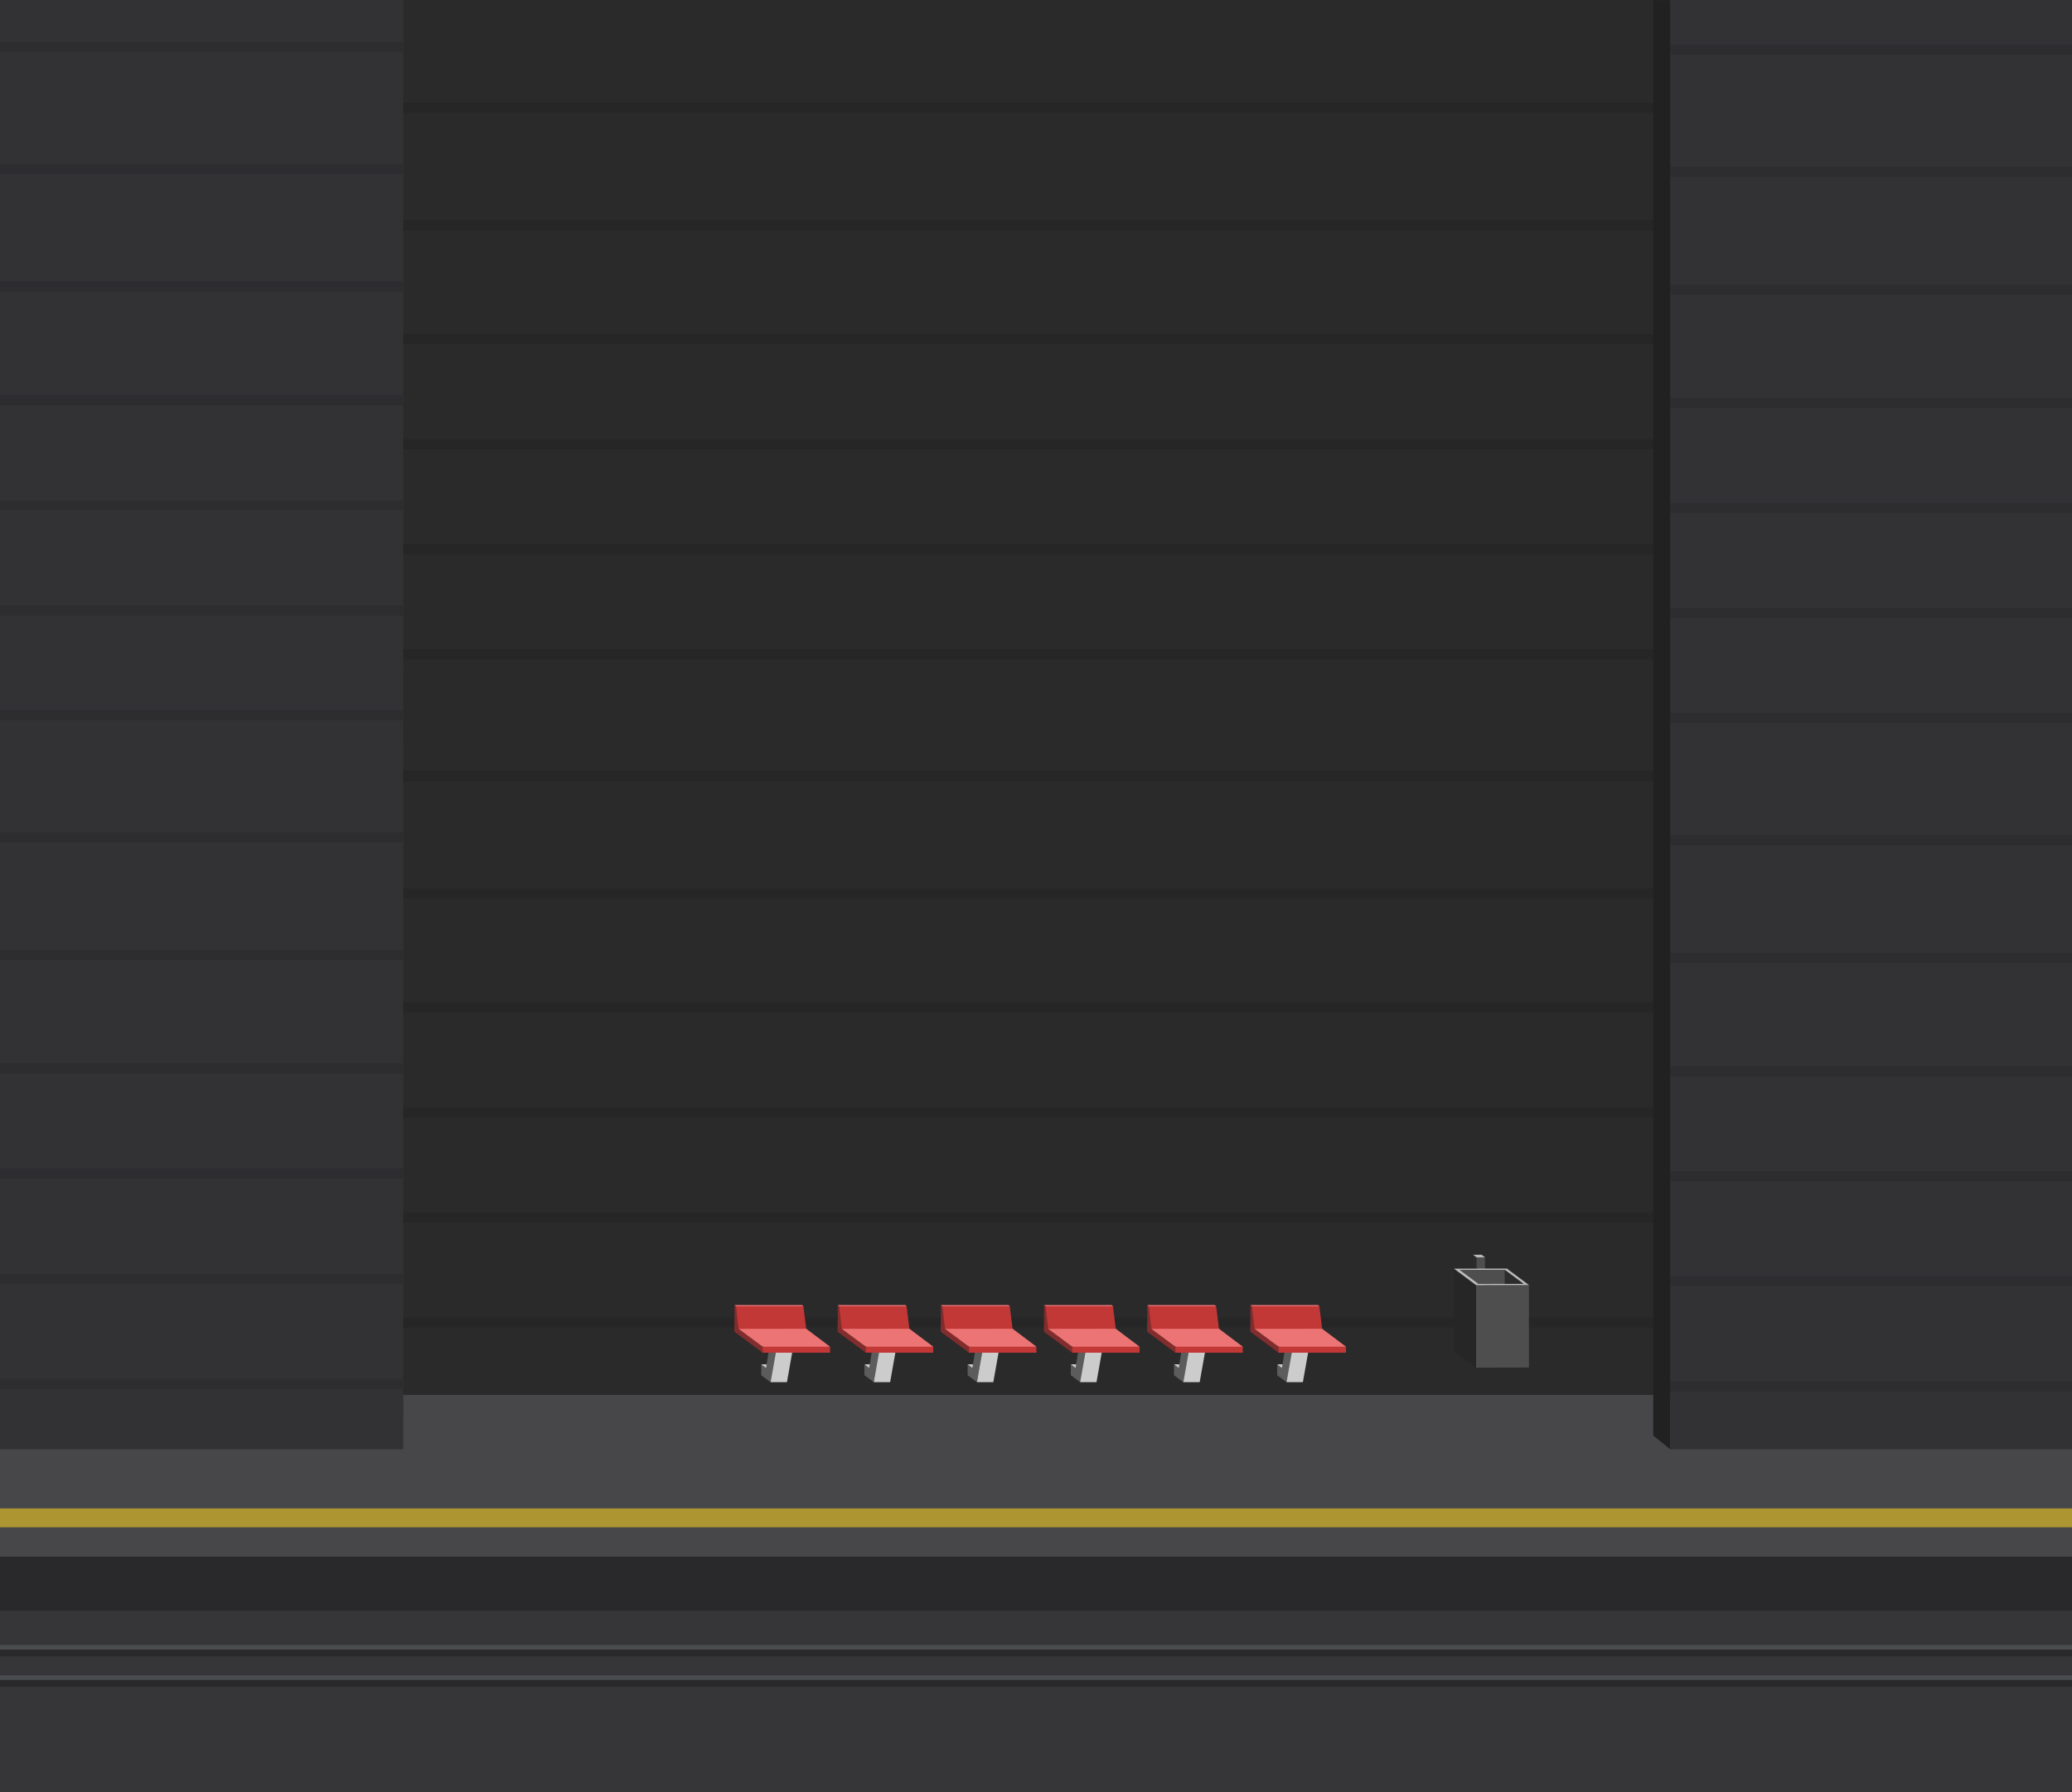 <?xml version="1.0" encoding="utf-8"?>
<!-- Generator: Adobe Illustrator 15.1.0, SVG Export Plug-In . SVG Version: 6.00 Build 0)  -->
<!DOCTYPE svg PUBLIC "-//W3C//DTD SVG 1.1//EN" "http://www.w3.org/Graphics/SVG/1.1/DTD/svg11.dtd">
<svg version="1.1" id="Vrstva_1" xmlns="http://www.w3.org/2000/svg" xmlns:xlink="http://www.w3.org/1999/xlink" x="0px" y="0px"
	 width="2000px" height="1729.8px" viewBox="3000 0 2000 1729.8" enable-background="new 3000 0 2000 1729.8" xml:space="preserve">
<polygon id="bg_farba_2_" fill="#323235" points="3000,0 3000,1414.9 5000,1407.2 5000,0 "/>
<rect x="3000" y="1398.8" fill="#47474A" width="2000" height="170.4"/>
<polygon fill="#363638" points="3000,1550.9 3000,1730.2 5000,1730.2 5000,1550.9 "/>
<polygon id="kolajnice_7_" opacity="0.5" fill="#5F6264" enable-background="new    " points="3000,1587.6 3000,1595.9 5000,1592.7 
	5000,1587.6 "/>
<polygon id="kolajnice_6_" fill="#29292B" points="3000,1592.1 3000,1598.7 5000,1598.7 5000,1592.1 "/>
<polygon id="kolajnice_2_" opacity="0.5" fill="#5F6264" enable-background="new    " points="3000,1616.9 3000,1625.3 5000,1622 
	5000,1616.9 "/>
<polygon id="kolajnice_1_" fill="#29292B" points="3000,1621.4 3000,1628 5000,1628 5000,1621.4 "/>
<polygon id="bok_koljnc_1_" fill="#29292B" points="3000,1502.4 3000,1554.6 5000,1554.6 5000,1502.4 "/>
<rect x="3389.3" y="645.1" fill="#2B2A2B" width="1222.8" height="718.2"/>
<g id="linie_na_stene_1_">
	<rect x="3389.3" y="1271.5" fill="#272626" width="1218" height="9.9"/>
	<rect x="3389.3" y="1170.1" fill="#272626" width="1218" height="9.9"/>
	<rect x="3389.3" y="1068.7" fill="#272626" width="1218" height="9.9"/>
	<rect x="3389.3" y="967.3" fill="#272626" width="1218" height="9.9"/>
	<rect x="4612.1" y="1333.3" fill="#2D2D30" width="387.9" height="9.9"/>
	<rect x="4612.1" y="1231.8" fill="#2D2D30" width="387.9" height="9.9"/>
	<rect x="4612.1" y="1130.4" fill="#2D2D30" width="387.9" height="9.9"/>
	<rect x="4612.1" y="1029" fill="#2D2D30" width="387.9" height="9.9"/>
	<rect x="3000" y="1330.7" fill="#2D2D30" width="389.3" height="9.9"/>
	<rect x="3000" y="1229.3" fill="#2D2D30" width="389.3" height="9.9"/>
	<rect x="3000" y="1127.8" fill="#2D2D30" width="389.3" height="9.9"/>
	<rect x="3000" y="1026.4" fill="#2D2D30" width="389.3" height="9.9"/>
	<rect x="3389.3" y="857.6" fill="#272626" width="1218" height="9.9"/>
	<rect x="4612.1" y="919.4" fill="#2D2D30" width="387.9" height="9.9"/>
	<rect x="3000" y="916.8" fill="#2D2D30" width="389.3" height="9.9"/>
	<rect x="3389.3" y="744.1" fill="#272626" width="1218" height="9.9"/>
	<rect x="4612.1" y="805.9" fill="#2D2D30" width="387.9" height="9.9"/>
	<rect x="3000" y="803.3" fill="#2D2D30" width="389.3" height="9.9"/>
	<rect x="4612.1" y="688" fill="#2D2D30" width="387.9" height="9.9"/>
	<rect x="3000" y="685.4" fill="#2D2D30" width="389.3" height="9.9"/>
</g>
<rect x="3389.3" y="0.1" fill="#2B2A2B" width="1222.8" height="718.2"/>
<g id="linie_na_stene_2_">
	<rect x="3389.3" y="626.5" fill="#272626" width="1218" height="9.9"/>
	<rect x="3389.3" y="525.1" fill="#272626" width="1218" height="9.9"/>
	<rect x="3389.3" y="423.7" fill="#272626" width="1218" height="9.9"/>
	<rect x="3389.3" y="322.3" fill="#272626" width="1218" height="9.9"/>
	<rect x="4612.1" y="586.8" fill="#2D2D30" width="387.9" height="9.9"/>
	<rect x="4612.1" y="485.4" fill="#2D2D30" width="387.9" height="9.9"/>
	<rect x="4612.1" y="384" fill="#2D2D30" width="387.9" height="9.9"/>
	<rect x="3000" y="584.3" fill="#2D2D30" width="389.3" height="9.9"/>
	<rect x="3000" y="482.8" fill="#2D2D30" width="389.3" height="9.9"/>
	<rect x="3000" y="381.4" fill="#2D2D30" width="389.3" height="9.9"/>
	<rect x="3389.3" y="212.6" fill="#272626" width="1218" height="9.9"/>
	<rect x="4612.1" y="274.4" fill="#2D2D30" width="387.9" height="9.9"/>
	<rect x="3000" y="271.8" fill="#2D2D30" width="389.3" height="9.9"/>
	<rect x="3389.3" y="99.1" fill="#272626" width="1218" height="9.9"/>
	<rect x="4612.1" y="160.9" fill="#2D2D30" width="387.9" height="9.9"/>
	<rect x="3000" y="158.3" fill="#2D2D30" width="389.3" height="9.9"/>
	<rect x="4612.1" y="43" fill="#2D2D30" width="387.9" height="9.9"/>
	<rect x="3000" y="40.4" fill="#2D2D30" width="389.3" height="9.9"/>
</g>
<polyline fill="#47474A" points="3389.3,1445.3 3389.3,1346.4 4612.1,1346.4 4612.1,1420.5 "/>
<g id="chair5_6_">
	<polygon fill="#CDCCCC" points="3739.1,1320.9 3734.8,1316.8 3744.8,1316.8 	"/>
	<g>
		<polygon fill="#5C5C5C" points="3744.8,1286.9 3739.4,1320.3 3734.8,1316.8 3734.8,1327.4 3743.8,1334 3751.3,1291.8 		"/>
		<polygon fill="#CDCCCC" points="3767.1,1291.8 3751.3,1291.8 3743.8,1334 3759.6,1334 		"/>
		<polygon fill="#ED7474" points="3709,1279.6 3724.4,1294.4 3736.2,1299.8 3767.6,1304.4 3801.2,1299.8 3774.1,1279.4 		"/>
		<polygon fill="#C13836" points="3801.2,1299.8 3736.2,1299.8 3733.8,1302.7 3736.2,1305.6 3801.2,1305.6 		"/>
		<polygon fill="#822D2D" points="3709,1279.6 3709,1285.4 3736.2,1305.6 3736.2,1299.8 		"/>
		<polygon fill="#C13836" points="3775.5,1260.8 3710.4,1260.8 3711,1282.6 3778.2,1282.5 		"/>
		<polygon fill="#822D2D" points="3709,1259.6 3709,1284.6 3713.4,1285.6 3710.4,1260.8 		"/>
		<polygon fill="#ED7474" points="3709,1259.6 3710.4,1260.8 3775.5,1260.8 3774.1,1259.6 		"/>
	</g>
</g>
<g id="chair5_2_">
	<polygon fill="#CDCCCC" points="3838.7,1320.9 3834.4,1316.8 3844.4,1316.8 	"/>
	<g>
		<polygon fill="#5C5C5C" points="3844.4,1286.9 3839,1320.3 3834.4,1316.8 3834.4,1327.4 3843.4,1334 3850.9,1291.8 		"/>
		<polygon fill="#CDCCCC" points="3866.7,1291.8 3850.9,1291.8 3843.4,1334 3859.2,1334 		"/>
		<polygon fill="#ED7474" points="3808.6,1279.6 3824,1294.4 3835.8,1299.8 3867.2,1304.4 3900.8,1299.8 3873.7,1279.4 		"/>
		<polygon fill="#C13836" points="3900.8,1299.8 3835.8,1299.8 3833.4,1302.7 3835.8,1305.6 3900.8,1305.6 		"/>
		<polygon fill="#822D2D" points="3808.6,1279.6 3808.6,1285.4 3835.8,1305.6 3835.8,1299.8 		"/>
		<polygon fill="#C13836" points="3875.1,1260.8 3810,1260.8 3810.6,1282.6 3877.8,1282.5 		"/>
		<polygon fill="#822D2D" points="3808.6,1259.6 3808.6,1284.6 3813,1285.6 3810,1260.8 		"/>
		<polygon fill="#ED7474" points="3808.6,1259.6 3810,1260.8 3875.1,1260.8 3873.7,1259.6 		"/>
	</g>
</g>
<g id="chair5_3_">
	<polygon fill="#CDCCCC" points="3938.3,1320.9 3934,1316.8 3944,1316.8 	"/>
	<g>
		<polygon fill="#5C5C5C" points="3944,1286.9 3938.6,1320.3 3934,1316.8 3934,1327.4 3943,1334 3950.5,1291.8 		"/>
		<polygon fill="#CDCCCC" points="3966.3,1291.8 3950.5,1291.8 3943,1334 3958.8,1334 		"/>
		<polygon fill="#ED7474" points="3908.2,1279.6 3923.6,1294.4 3935.4,1299.8 3966.8,1304.4 4000.4,1299.8 3973.3,1279.4 		"/>
		<polygon fill="#C13836" points="4000.4,1299.8 3935.4,1299.8 3933,1302.7 3935.4,1305.6 4000.4,1305.6 		"/>
		<polygon fill="#822D2D" points="3908.2,1279.6 3908.2,1285.4 3935.4,1305.6 3935.4,1299.8 		"/>
		<polygon fill="#C13836" points="3974.7,1260.8 3909.6,1260.8 3910.2,1282.6 3977.4,1282.5 		"/>
		<polygon fill="#822D2D" points="3908.2,1259.6 3908.2,1284.6 3912.6,1285.6 3909.6,1260.8 		"/>
		<polygon fill="#ED7474" points="3908.2,1259.6 3909.6,1260.8 3974.7,1260.8 3973.3,1259.6 		"/>
	</g>
</g>
<g id="chair5_4_">
	<polygon fill="#CDCCCC" points="4037.9,1320.9 4033.6,1316.8 4043.6,1316.8 	"/>
	<g>
		<polygon fill="#5C5C5C" points="4043.6,1286.9 4038.2,1320.3 4033.6,1316.8 4033.6,1327.4 4042.6,1334 4050.1,1291.8 		"/>
		<polygon fill="#CDCCCC" points="4065.9,1291.8 4050.1,1291.8 4042.6,1334 4058.4,1334 		"/>
		<polygon fill="#ED7474" points="4007.8,1279.6 4023.2,1294.4 4035,1299.8 4066.4,1304.4 4100,1299.8 4072.9,1279.4 		"/>
		<polygon fill="#C13836" points="4100,1299.8 4035,1299.8 4032.6,1302.7 4035,1305.6 4100,1305.6 		"/>
		<polygon fill="#822D2D" points="4007.8,1279.6 4007.8,1285.4 4035,1305.6 4035,1299.8 		"/>
		<polygon fill="#C13836" points="4074.3,1260.8 4009.2,1260.8 4009.8,1282.6 4077,1282.5 		"/>
		<polygon fill="#822D2D" points="4007.8,1259.6 4007.8,1284.6 4012.2,1285.6 4009.2,1260.8 		"/>
		<polygon fill="#ED7474" points="4007.8,1259.6 4009.2,1260.8 4074.3,1260.8 4072.9,1259.6 		"/>
	</g>
</g>
<g id="chair5_5_">
	<polygon fill="#CDCCCC" points="4137.5,1320.9 4133.2,1316.8 4143.2,1316.8 	"/>
	<g>
		<polygon fill="#5C5C5C" points="4143.2,1286.9 4137.8,1320.3 4133.2,1316.8 4133.2,1327.4 4142.2,1334 4149.7,1291.8 		"/>
		<polygon fill="#CDCCCC" points="4165.5,1291.8 4149.7,1291.8 4142.2,1334 4158,1334 		"/>
		<polygon fill="#ED7474" points="4107.4,1279.6 4122.8,1294.4 4134.6,1299.8 4166,1304.4 4199.6,1299.8 4172.5,1279.4 		"/>
		<polygon fill="#C13836" points="4199.6,1299.8 4134.6,1299.8 4132.2,1302.7 4134.6,1305.6 4199.6,1305.6 		"/>
		<polygon fill="#822D2D" points="4107.4,1279.6 4107.4,1285.4 4134.6,1305.6 4134.6,1299.8 		"/>
		<polygon fill="#C13836" points="4173.9,1260.8 4108.8,1260.8 4109.4,1282.6 4176.6,1282.5 		"/>
		<polygon fill="#822D2D" points="4107.4,1259.6 4107.4,1284.6 4111.8,1285.6 4108.8,1260.8 		"/>
		<polygon fill="#ED7474" points="4107.4,1259.6 4108.8,1260.8 4173.9,1260.8 4172.5,1259.6 		"/>
	</g>
</g>
<g id="chair5_7_">
	<polygon fill="#CDCCCC" points="4237.1,1320.9 4232.8,1316.8 4242.8,1316.8 	"/>
	<g>
		<polygon fill="#5C5C5C" points="4242.8,1286.9 4237.4,1320.3 4232.8,1316.8 4232.8,1327.4 4241.8,1334 4249.3,1291.8 		"/>
		<polygon fill="#CDCCCC" points="4265.1,1291.8 4249.3,1291.8 4241.8,1334 4257.6,1334 		"/>
		<polygon fill="#ED7474" points="4207,1279.6 4222.4,1294.4 4234.2,1299.8 4265.6,1304.4 4299.2,1299.8 4272.1,1279.4 		"/>
		<polygon fill="#C13836" points="4299.2,1299.8 4234.2,1299.8 4231.8,1302.7 4234.2,1305.6 4299.2,1305.6 		"/>
		<polygon fill="#822D2D" points="4207,1279.6 4207,1285.4 4234.2,1305.6 4234.2,1299.8 		"/>
		<polygon fill="#C13836" points="4273.5,1260.8 4208.4,1260.8 4209,1282.6 4276.2,1282.5 		"/>
		<polygon fill="#822D2D" points="4207,1259.6 4207,1284.6 4211.4,1285.6 4208.4,1260.8 		"/>
		<polygon fill="#ED7474" points="4207,1259.6 4208.4,1260.8 4273.5,1260.8 4272.1,1259.6 		"/>
	</g>
</g>
<polygon fill="#212121" points="4595.8,0.1 4612.1,0.1 4612.1,1398.8 4595.8,1385.6 "/>
<polygon fill="#AD9531" points="3000,1455.9 3000,1474.1 5000,1474.1 5000,1455.9 "/>
<g>
	<polygon fill="#2B2C2B" points="4421.9,1211.1 4421.9,1302.2 4425.3,1304.8 4425.3,1213.6 	"/>
	<polygon fill="#4E4E4E" points="4433.4,1213.6 4425.3,1213.6 4425.3,1304.8 4433.4,1304.7 	"/>
	<polygon fill="#B9BABC" points="4421.9,1211.1 4425.3,1213.6 4433.4,1213.6 4430,1211 	"/>
</g>
<g>
	<polygon fill="#272626" points="4403.5,1224.5 4403.5,1304.1 4424.8,1320 4424.8,1240.4 	"/>
	<polygon fill="#4E4E4E" points="4475.8,1240.3 4424.8,1240.4 4424.8,1320 4475.8,1319.9 	"/>
	<polygon fill="#B9BABC" points="4403.5,1224.5 4424.8,1240.4 4475.8,1240.3 4454.5,1224.4 	"/>
	<polygon fill="#4E4E4E" points="4408.8,1225.6 4427,1239.2 4470.6,1239.1 4452.4,1225.6 	"/>
	<polygon fill="#2B2C2B" points="4452.4,1239.2 4470.6,1239.1 4452.4,1225.6 	"/>
</g>
</svg>

